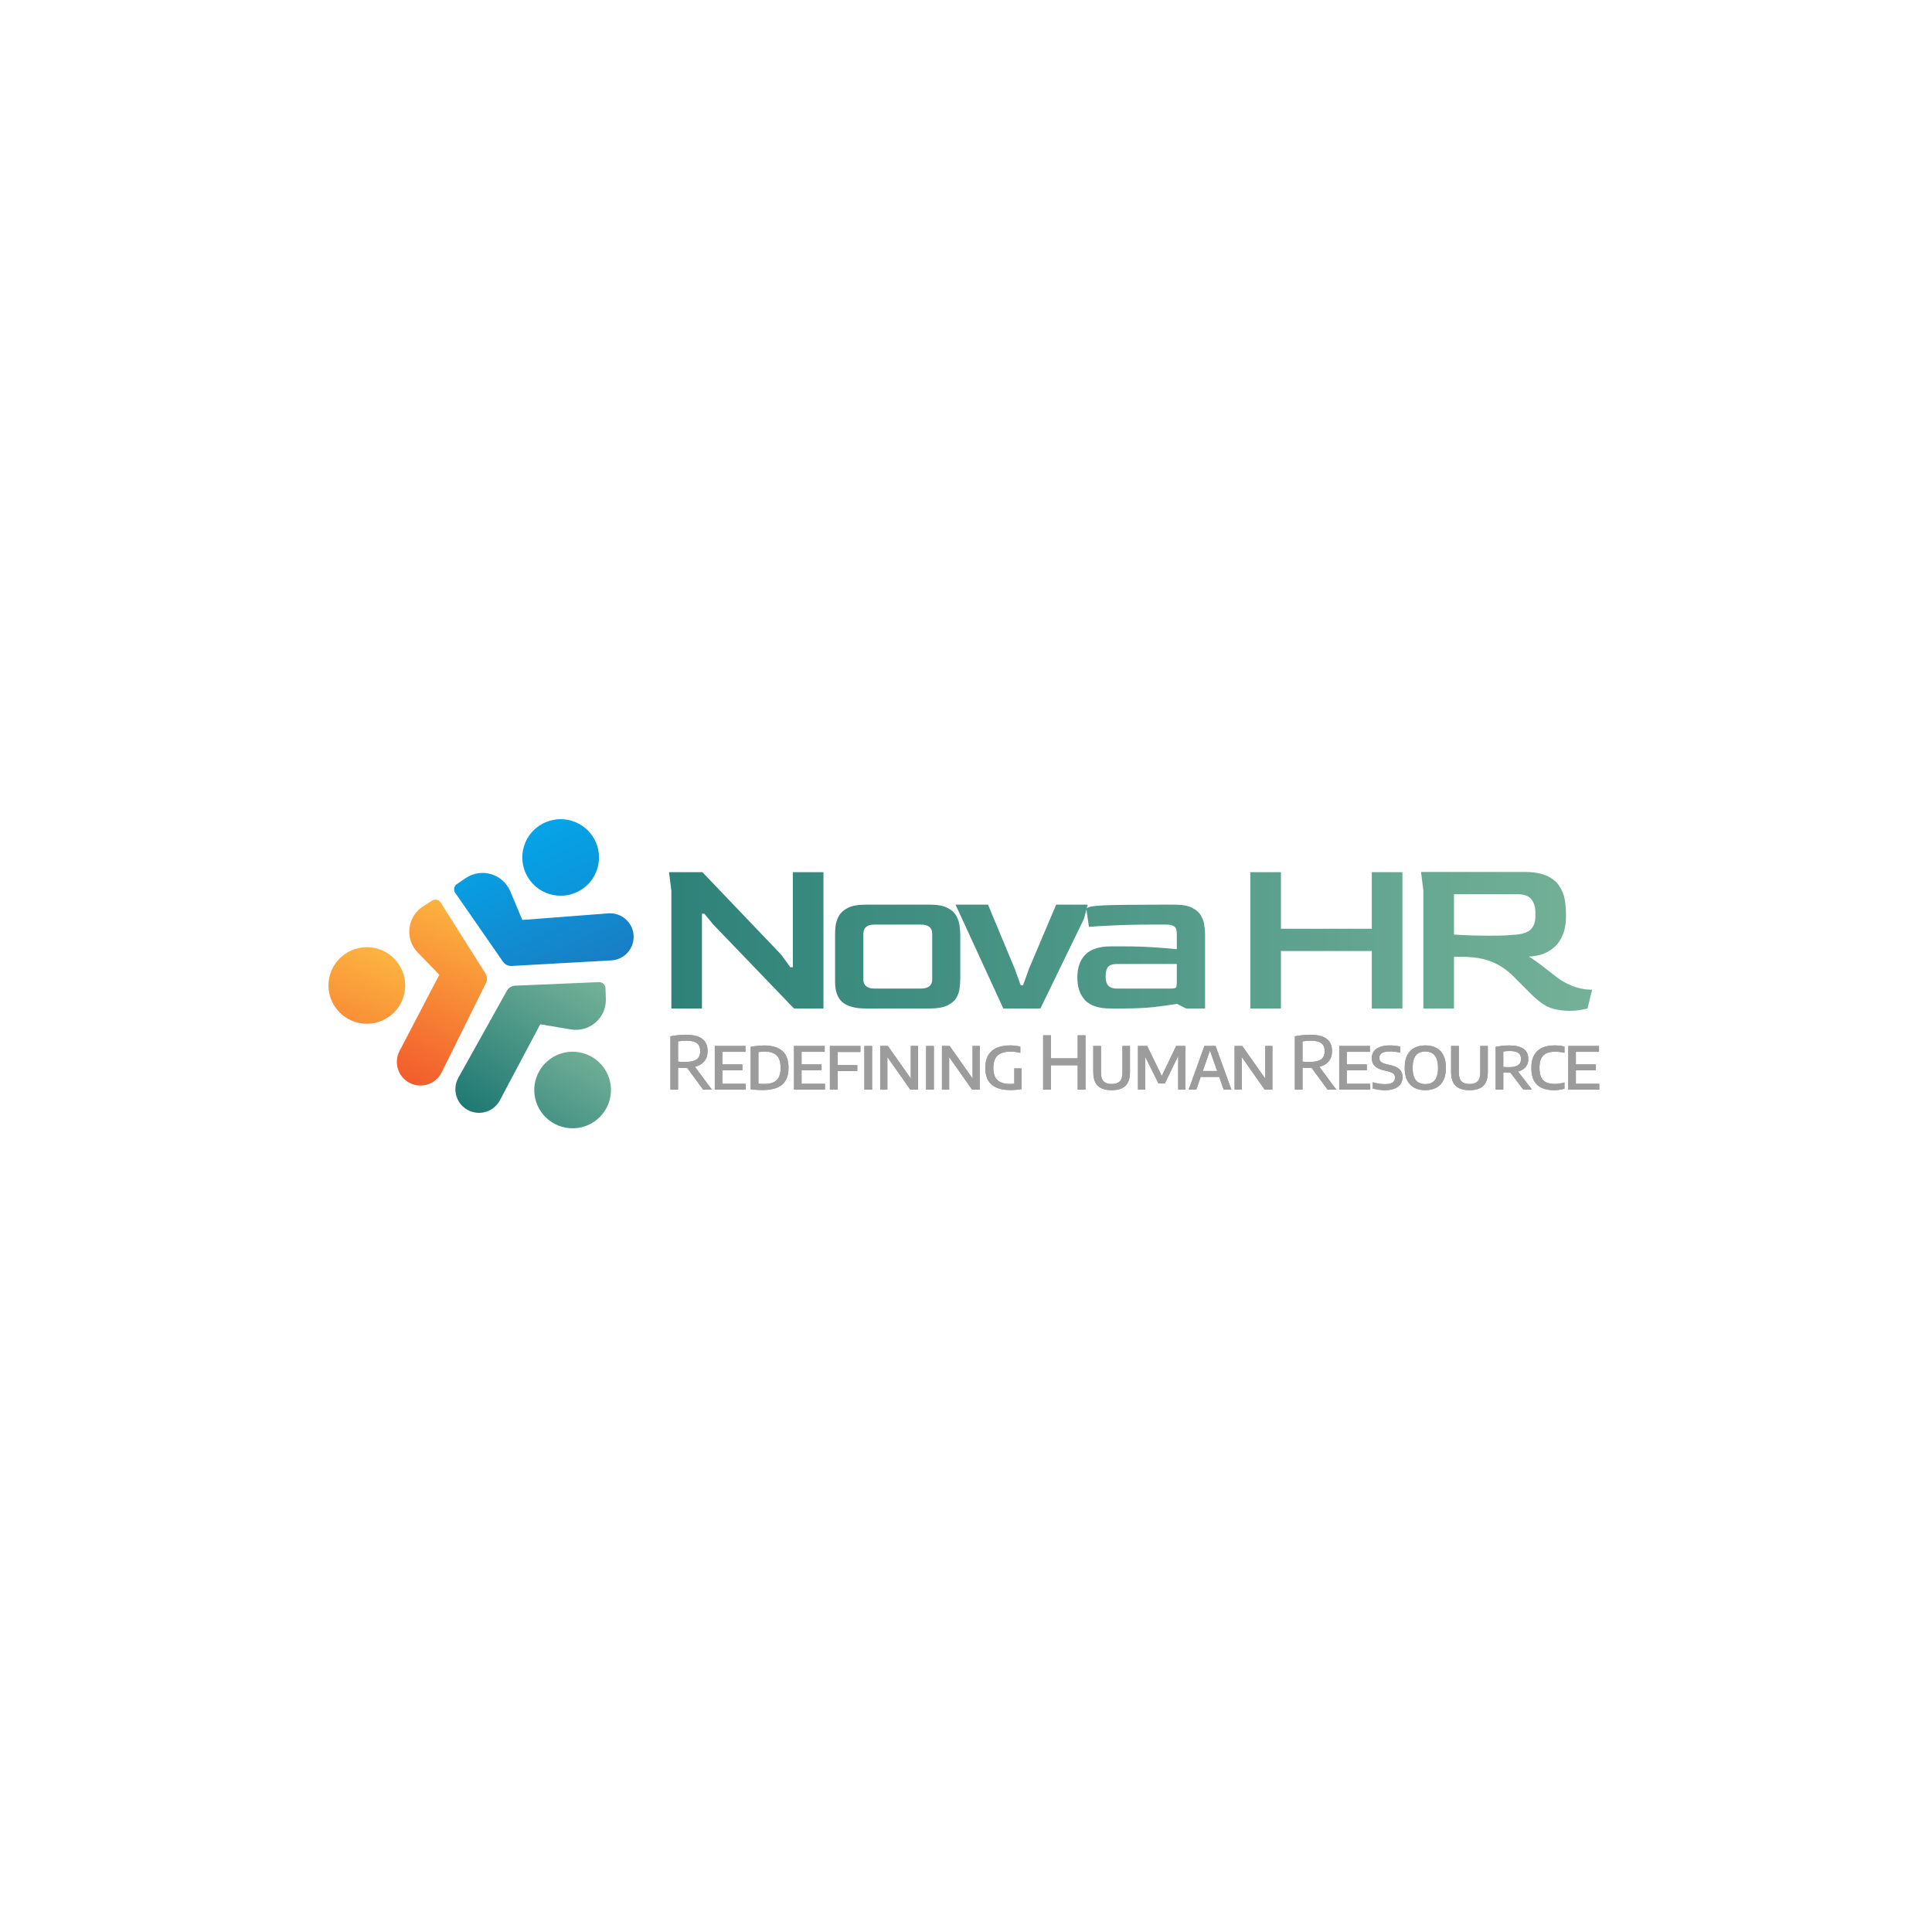 <svg width="500" height="500" viewBox="0 0 500 500" fill="none" xmlns="http://www.w3.org/2000/svg">
<rect width="500" height="500" fill="white"/>
<g clip-path="url(#clip0_0_4721)">
<path d="M154.83 223.851C155.905 218.485 152.419 213.266 147.043 212.193C141.667 211.119 136.438 214.599 135.363 219.965C134.288 225.33 137.774 230.55 143.149 231.623C148.525 232.696 153.755 229.216 154.83 223.851Z" fill="url(#paint0_linear_0_4721)"/>
<path d="M120.513 227.259L118.233 228.813C118.056 228.933 117.905 229.087 117.788 229.266C117.672 229.445 117.591 229.645 117.553 229.855C117.514 230.064 117.517 230.28 117.561 230.488C117.606 230.697 117.692 230.895 117.813 231.07L130.172 248.89C130.422 249.249 130.761 249.539 131.155 249.731C131.549 249.924 131.986 250.012 132.424 249.989L158.219 248.55C159.138 248.497 160.035 248.239 160.84 247.792C161.646 247.346 162.34 246.724 162.872 245.973C163.403 245.222 163.758 244.361 163.909 243.453C164.06 242.546 164.005 241.617 163.746 240.734C163.349 239.395 162.503 238.232 161.35 237.44C160.198 236.647 158.808 236.273 157.412 236.38L135.174 238.086L132.06 230.679C131.616 229.617 130.94 228.667 130.082 227.898C129.225 227.129 128.206 226.56 127.1 226.232C125.995 225.905 124.83 225.827 123.69 226.005C122.551 226.182 121.466 226.611 120.513 227.259Z" fill="url(#paint1_linear_0_4721)"/>
<path d="M157.478 285.601C159.419 280.484 156.837 274.765 151.71 272.827C146.583 270.89 140.853 273.467 138.912 278.584C136.97 283.701 139.553 289.42 144.679 291.358C149.806 293.296 155.536 290.718 157.478 285.601Z" fill="url(#paint2_linear_0_4721)"/>
<path d="M156.796 258.489L156.699 255.731C156.692 255.518 156.642 255.308 156.554 255.114C156.465 254.92 156.338 254.745 156.182 254.6C156.025 254.456 155.841 254.343 155.64 254.27C155.44 254.196 155.226 254.163 155.013 254.172L133.318 255.092C132.88 255.11 132.454 255.24 132.081 255.469C131.707 255.699 131.399 256.02 131.185 256.402L118.62 278.929C118.171 279.734 117.91 280.63 117.858 281.55C117.805 282.47 117.962 283.39 118.317 284.241C118.671 285.091 119.214 285.851 119.905 286.462C120.596 287.074 121.416 287.521 122.305 287.77C123.651 288.151 125.087 288.059 126.374 287.51C127.661 286.961 128.72 285.988 129.375 284.754L139.813 265.082L147.744 266.415C148.881 266.605 150.046 266.541 151.155 266.226C152.264 265.912 153.288 265.355 154.155 264.596C155.021 263.837 155.708 262.896 156.164 261.84C156.621 260.783 156.837 259.639 156.796 258.489Z" fill="url(#paint3_linear_0_4721)"/>
<path d="M104.68 256.926C105.725 251.555 102.208 246.355 96.826 245.313C91.445 244.271 86.236 247.78 85.191 253.152C84.147 258.524 87.664 263.723 93.045 264.765C98.427 265.807 103.636 262.298 104.68 256.926Z" fill="url(#paint4_linear_0_4721)"/>
<path d="M109.51 234.564L111.813 233.079C111.993 232.965 112.194 232.887 112.404 232.85C112.615 232.813 112.83 232.818 113.039 232.865C113.247 232.911 113.444 232.998 113.619 233.121C113.793 233.244 113.942 233.4 114.056 233.58L125.627 251.92C125.859 252.291 125.993 252.716 126.016 253.153C126.038 253.591 125.949 254.027 125.756 254.421L114.3 277.532C113.891 278.358 113.3 279.081 112.572 279.646C111.843 280.212 110.996 280.606 110.094 280.798C109.191 280.99 108.256 280.976 107.36 280.757C106.464 280.538 105.629 280.119 104.917 279.532C103.839 278.64 103.1 277.407 102.823 276.038C102.545 274.668 102.746 273.245 103.393 272.006L113.697 252.264L108.096 246.499C107.294 245.672 106.687 244.678 106.319 243.588C105.95 242.498 105.829 241.339 105.965 240.197C106.1 239.054 106.488 237.956 107.101 236.982C107.715 236.008 108.537 235.182 109.51 234.564Z" fill="url(#paint5_linear_0_4721)"/>
</g>
<path d="M173.747 261V230.52L173.147 225.72H181.787L202.187 247.08L204.527 250.32H205.187V225.72H213.107V261H205.487L184.607 239.28L182.267 236.46H181.667V261H173.747ZM224.038 261C221.358 261 219.358 260.46 218.038 259.38C216.758 258.3 216.118 256.54 216.118 254.1V241.8C216.118 241.2 216.158 240.48 216.238 239.64C216.358 238.76 216.638 237.9 217.078 237.06C217.558 236.22 218.338 235.52 219.418 234.96C220.538 234.4 222.078 234.12 224.038 234.12H240.598C242.598 234.12 244.138 234.4 245.218 234.96C246.298 235.52 247.058 236.22 247.498 237.06C247.978 237.9 248.258 238.76 248.338 239.64C248.458 240.48 248.518 241.2 248.518 241.8V253.32C248.518 254.04 248.458 254.84 248.338 255.72C248.258 256.6 247.978 257.44 247.498 258.24C247.018 259.04 246.238 259.7 245.158 260.22C244.078 260.74 242.558 261 240.598 261H224.038ZM226.318 255.84H238.318C240.278 255.84 241.258 255.04 241.258 253.44V241.68C241.258 240.08 240.278 239.28 238.318 239.28H226.318C224.398 239.28 223.438 240.08 223.438 241.68V253.44C223.438 255.04 224.398 255.84 226.318 255.84ZM259.656 261L247.296 234.12H255.696L262.596 250.68L264.156 255H264.756L266.316 250.68L273.336 234.12H281.496L280.536 237.78L269.256 261H259.656ZM287.455 261C284.415 261 282.215 260.3 280.855 258.9C279.495 257.46 278.815 255.5 278.815 253.02C278.815 250.42 279.515 248.42 280.915 247.02C282.355 245.62 284.535 244.92 287.455 244.92H290.515C293.515 244.92 296.215 245 298.615 245.16C301.015 245.32 302.995 245.48 304.555 245.64V241.68C304.555 241.32 304.515 240.96 304.435 240.6C304.355 240.2 304.115 239.88 303.715 239.64C303.315 239.4 302.635 239.28 301.675 239.28H298.675C294.315 239.28 290.675 239.36 287.755 239.52C284.835 239.64 282.855 239.76 281.815 239.88L281.155 235.32C281.155 234.76 282.675 234.42 285.715 234.3C288.755 234.18 293.835 234.12 300.955 234.12H303.955C305.955 234.12 307.495 234.4 308.575 234.96C309.655 235.52 310.415 236.22 310.855 237.06C311.335 237.9 311.615 238.76 311.695 239.64C311.815 240.48 311.875 241.2 311.875 241.8V261H306.955L304.615 259.8C302.935 260.08 300.915 260.36 298.555 260.64C296.195 260.88 293.495 261 290.455 261H287.455ZM289.015 255.84H302.755C303.635 255.84 304.155 255.76 304.315 255.6C304.475 255.44 304.555 254.94 304.555 254.1V249.48H289.015C287.935 249.48 287.175 249.74 286.735 250.26C286.335 250.78 286.135 251.6 286.135 252.72C286.135 253.84 286.375 254.64 286.855 255.12C287.335 255.6 288.055 255.84 289.015 255.84ZM323.581 261V225.72H331.501V240.36H355.021V225.72H362.941V261H355.021V246.12H331.501V261H323.581ZM406.105 261.6C404.505 261.6 402.925 261.36 401.365 260.88C399.845 260.36 398.105 259.12 396.145 257.16L391.825 252.84C390.065 251.04 388.125 249.72 386.005 248.88C383.925 248.04 381.305 247.62 378.145 247.62H376.285V261H368.365V230.52L367.765 225.66H394.345C396.905 225.66 398.905 226 400.345 226.68C401.825 227.36 402.905 228.26 403.585 229.38C404.305 230.46 404.765 231.62 404.965 232.86C405.165 234.1 405.265 235.28 405.265 236.4V237.54C405.265 238.42 405.145 239.4 404.905 240.48C404.665 241.56 404.205 242.62 403.525 243.66C402.845 244.7 401.865 245.58 400.585 246.3C399.345 247.02 397.705 247.44 395.665 247.56C396.185 247.84 396.845 248.28 397.645 248.88C398.445 249.44 399.265 250.06 400.105 250.74C400.985 251.42 401.785 252.04 402.505 252.6C403.225 253.16 403.785 253.56 404.185 253.8C405.625 254.64 406.905 255.22 408.025 255.54C409.145 255.86 410.065 256.04 410.785 256.08C411.505 256.12 411.925 256.14 412.045 256.14L410.845 261C410.485 261.12 409.885 261.24 409.045 261.36C408.205 261.52 407.225 261.6 406.105 261.6ZM385.285 242.16C386.805 242.16 388.165 242.14 389.365 242.1C390.565 242.02 391.645 241.94 392.605 241.86C394.365 241.66 395.585 241.18 396.265 240.42C396.985 239.62 397.345 238.6 397.345 237.36V235.98C397.345 234.7 397.005 233.62 396.325 232.74C395.645 231.86 394.425 231.42 392.665 231.42H376.285V241.86C378.045 241.98 379.665 242.06 381.145 242.1C382.625 242.14 384.005 242.16 385.285 242.16Z" fill="url(#paint6_linear_0_4721)"/>
<path d="M173.501 282V268.196C173.881 268.12 174.28 268.051 174.698 267.987C175.116 267.924 175.553 267.877 176.009 267.845C176.471 267.807 176.95 267.788 177.444 267.788C179.35 267.788 180.772 268.133 181.709 268.823C182.653 269.514 183.125 270.594 183.125 272.063C183.125 273.013 182.897 273.811 182.441 274.457C181.991 275.097 181.332 275.581 180.465 275.91C179.603 276.233 178.546 276.395 177.292 276.395C176.937 276.395 176.62 276.389 176.342 276.376C176.063 276.357 175.778 276.338 175.487 276.319V282H173.501ZM181.975 282L177.149 275.426H179.363L184.236 282H181.975ZM177.32 274.827C178.675 274.827 179.663 274.606 180.284 274.162C180.905 273.713 181.215 273.016 181.215 272.072C181.215 271.426 181.088 270.904 180.835 270.505C180.582 270.1 180.189 269.805 179.657 269.621C179.131 269.431 178.451 269.336 177.615 269.336C177.184 269.336 176.801 269.352 176.465 269.384C176.136 269.416 175.81 269.46 175.487 269.517V274.742C175.708 274.761 175.911 274.78 176.095 274.799C176.285 274.812 176.475 274.821 176.665 274.827C176.861 274.827 177.079 274.827 177.32 274.827ZM184.983 282V270.695H192.935V272.215H186.95V280.48H193.011V282H184.983ZM186.199 276.984V275.464H192.127V276.984H186.199ZM197.372 282.105C196.885 282.105 196.375 282.089 195.843 282.057C195.317 282.032 194.795 281.99 194.275 281.933V270.913C194.624 270.844 194.991 270.784 195.377 270.733C195.77 270.682 196.166 270.644 196.565 270.619C196.97 270.587 197.36 270.571 197.733 270.571C199.83 270.571 201.41 271.043 202.474 271.987C203.538 272.924 204.07 274.381 204.07 276.357C204.07 277.693 203.82 278.786 203.319 279.634C202.819 280.477 202.072 281.101 201.077 281.506C200.089 281.905 198.854 282.105 197.372 282.105ZM197.838 280.518C198.769 280.518 199.545 280.379 200.165 280.1C200.786 279.815 201.251 279.368 201.562 278.76C201.872 278.146 202.027 277.342 202.027 276.347C202.027 275.359 201.872 274.558 201.562 273.944C201.258 273.323 200.799 272.87 200.184 272.585C199.57 272.294 198.804 272.148 197.885 272.148C197.619 272.148 197.341 272.161 197.049 272.187C196.764 272.212 196.508 272.247 196.28 272.291V280.442C196.533 280.474 196.786 280.496 197.04 280.508C197.299 280.515 197.565 280.518 197.838 280.518ZM205.479 282V270.695H213.43V272.215H207.445V280.48H213.506V282H205.479ZM206.695 276.984V275.464H212.623V276.984H206.695ZM214.771 282V270.695H222.675V272.253H216.775V282H214.771ZM216.091 277.203V275.644H221.867V277.203H216.091ZM223.692 282V270.695H225.696V282H223.692ZM227.789 282V270.695H229.784L236.073 279.634H235.712V270.695H237.583V282H235.579L229.299 273.06H229.651V282H227.789ZM239.679 282V270.695H241.683V282H239.679ZM243.775 282V270.695H245.77L252.059 279.634H251.698V270.695H253.57V282H251.565L245.286 273.06H245.637V282H243.775ZM261.546 282.114C260.095 282.114 258.886 281.908 257.917 281.496C256.948 281.085 256.216 280.458 255.722 279.615C255.235 278.767 254.991 277.684 254.991 276.366C254.991 275.049 255.241 273.963 255.741 273.108C256.248 272.247 256.976 271.607 257.926 271.189C258.876 270.765 260.023 270.552 261.365 270.552C261.84 270.552 262.306 270.578 262.762 270.628C263.224 270.679 263.658 270.755 264.063 270.856V272.481C263.626 272.367 263.199 272.285 262.781 272.234C262.363 272.183 261.942 272.158 261.517 272.158C260.555 272.158 259.744 272.3 259.085 272.585C258.427 272.864 257.926 273.314 257.584 273.934C257.249 274.549 257.081 275.366 257.081 276.385C257.081 277.354 257.239 278.143 257.556 278.751C257.879 279.359 258.357 279.809 258.99 280.1C259.63 280.385 260.425 280.527 261.375 280.527C261.704 280.527 262.04 280.515 262.382 280.489C262.73 280.458 263.044 280.417 263.322 280.366L262.496 281.097V276.509H264.367V281.876C263.88 281.952 263.398 282.01 262.923 282.048C262.448 282.092 261.989 282.114 261.546 282.114ZM269.963 282V267.94H271.977V273.896H278.903V267.94H280.926V282H278.903V275.692H271.977V282H269.963ZM287.706 282.143C286.611 282.143 285.711 281.972 285.008 281.629C284.305 281.287 283.783 280.774 283.441 280.09C283.105 279.406 282.937 278.542 282.937 277.497V270.695H284.942V277.677C284.942 278.665 285.167 279.391 285.616 279.853C286.066 280.309 286.763 280.537 287.706 280.537C288.663 280.537 289.362 280.309 289.806 279.853C290.255 279.391 290.48 278.665 290.48 277.677V270.695H292.437V277.497C292.437 278.542 292.269 279.406 291.934 280.09C291.604 280.774 291.088 281.287 290.385 281.629C289.689 281.972 288.796 282.143 287.706 282.143ZM294.505 282V270.695H296.889L300.822 278.779H300.518L304.385 270.695H306.769V282H304.917V272.386H305.344L301.468 280.394H299.806L295.835 272.395H296.357V282H294.505ZM307.626 282L311.701 270.695H314.599L318.684 282H316.689L313.012 271.521H313.259L309.592 282H307.626ZM310.105 278.703L310.542 277.174H315.748L316.185 278.703H310.105ZM319.508 282V270.695H321.503L327.792 279.634H327.431V270.695H329.303V282H327.298L321.019 273.06H321.37V282H319.508ZM335.105 282V268.196C335.485 268.12 335.884 268.051 336.302 267.987C336.72 267.924 337.157 267.877 337.613 267.845C338.075 267.807 338.553 267.788 339.047 267.788C340.954 267.788 342.376 268.133 343.313 268.823C344.257 269.514 344.728 270.594 344.728 272.063C344.728 273.013 344.5 273.811 344.044 274.457C343.595 275.097 342.936 275.581 342.068 275.91C341.207 276.233 340.149 276.395 338.895 276.395C338.541 276.395 338.224 276.389 337.945 276.376C337.667 276.357 337.382 276.338 337.09 276.319V282H335.105ZM343.579 282L338.753 275.426H340.966L345.84 282H343.579ZM338.924 274.827C340.279 274.827 341.267 274.606 341.888 274.162C342.509 273.713 342.819 273.016 342.819 272.072C342.819 271.426 342.692 270.904 342.439 270.505C342.186 270.1 341.793 269.805 341.261 269.621C340.735 269.431 340.054 269.336 339.218 269.336C338.788 269.336 338.405 269.352 338.069 269.384C337.74 269.416 337.413 269.46 337.09 269.517V274.742C337.312 274.761 337.515 274.78 337.698 274.799C337.888 274.812 338.078 274.821 338.268 274.827C338.465 274.827 338.683 274.827 338.924 274.827ZM346.587 282V270.695H354.538V272.215H348.553V280.48H354.614V282H346.587ZM347.803 276.984V275.464H353.731V276.984H347.803ZM358.416 282.143C357.884 282.143 357.342 282.101 356.791 282.019C356.24 281.943 355.73 281.835 355.262 281.696V280.09C355.616 280.198 355.977 280.287 356.345 280.356C356.712 280.426 357.07 280.48 357.418 280.518C357.773 280.556 358.105 280.575 358.416 280.575C359.036 280.575 359.54 280.508 359.926 280.375C360.313 280.242 360.591 280.052 360.762 279.805C360.94 279.558 361.028 279.258 361.028 278.903C361.028 278.605 360.968 278.352 360.848 278.143C360.727 277.934 360.515 277.753 360.211 277.601C359.914 277.449 359.496 277.31 358.957 277.183L358.283 277.041C357.143 276.794 356.313 276.414 355.794 275.901C355.274 275.388 355.015 274.707 355.015 273.858C355.015 273.206 355.179 272.633 355.509 272.139C355.844 271.639 356.361 271.249 357.057 270.97C357.754 270.692 358.644 270.552 359.727 270.552C360.195 270.552 360.664 270.581 361.133 270.638C361.601 270.689 362.026 270.765 362.406 270.866V272.462C361.981 272.348 361.548 272.262 361.104 272.205C360.661 272.148 360.214 272.12 359.765 272.12C359.081 272.12 358.536 272.186 358.131 272.319C357.725 272.452 357.431 272.642 357.247 272.889C357.07 273.13 356.981 273.418 356.981 273.754C356.981 274.204 357.117 274.555 357.39 274.808C357.662 275.055 358.185 275.271 358.957 275.454L359.632 275.597C360.423 275.768 361.063 275.993 361.551 276.271C362.045 276.55 362.406 276.895 362.634 277.307C362.868 277.719 362.985 278.213 362.985 278.789C362.985 279.467 362.814 280.056 362.472 280.556C362.13 281.056 361.62 281.446 360.943 281.724C360.265 282.003 359.423 282.143 358.416 282.143ZM368.862 282.143C367.791 282.143 366.857 281.937 366.059 281.525C365.261 281.113 364.64 280.48 364.197 279.625C363.754 278.77 363.532 277.681 363.532 276.357C363.532 275.027 363.754 273.934 364.197 273.079C364.64 272.218 365.261 271.582 366.059 271.17C366.863 270.758 367.798 270.552 368.862 270.552C369.938 270.552 370.876 270.758 371.674 271.17C372.478 271.582 373.099 272.218 373.536 273.079C373.979 273.934 374.201 275.027 374.201 276.357C374.201 277.681 373.979 278.77 373.536 279.625C373.092 280.48 372.468 281.113 371.664 281.525C370.866 281.937 369.932 282.143 368.862 282.143ZM368.862 280.565C369.539 280.565 370.125 280.429 370.619 280.157C371.113 279.878 371.493 279.435 371.759 278.827C372.025 278.213 372.158 277.402 372.158 276.395C372.158 275.356 372.022 274.523 371.75 273.896C371.484 273.269 371.104 272.82 370.61 272.547C370.116 272.269 369.533 272.129 368.862 272.129C368.197 272.129 367.617 272.266 367.123 272.538C366.635 272.81 366.259 273.254 365.993 273.868C365.727 274.482 365.594 275.293 365.594 276.3C365.594 277.345 365.723 278.181 365.983 278.808C366.249 279.429 366.626 279.878 367.114 280.157C367.608 280.429 368.19 280.565 368.862 280.565ZM380.316 282.143C379.221 282.143 378.321 281.972 377.618 281.629C376.915 281.287 376.393 280.774 376.051 280.09C375.715 279.406 375.547 278.542 375.547 277.497V270.695H377.552V277.677C377.552 278.665 377.777 279.391 378.226 279.853C378.676 280.309 379.373 280.537 380.316 280.537C381.273 280.537 381.973 280.309 382.416 279.853C382.866 279.391 383.09 278.665 383.09 277.677V270.695H385.047V277.497C385.047 278.542 384.88 279.406 384.544 280.09C384.215 280.774 383.698 281.287 382.995 281.629C382.299 281.972 381.406 282.143 380.316 282.143ZM387.077 282V270.913C387.577 270.818 388.122 270.736 388.711 270.666C389.306 270.597 389.924 270.562 390.564 270.562C392.223 270.562 393.464 270.85 394.288 271.426C395.111 271.996 395.523 272.88 395.523 274.077C395.523 274.856 395.326 275.508 394.934 276.034C394.541 276.553 393.968 276.946 393.214 277.212C392.467 277.478 391.564 277.611 390.507 277.611C390.253 277.611 390.006 277.608 389.766 277.601C389.525 277.589 389.287 277.573 389.053 277.554V282H387.077ZM394.24 282L390.241 276.737H392.416L396.482 282H394.24ZM390.516 276.176C391.605 276.176 392.397 276.005 392.891 275.663C393.385 275.321 393.632 274.796 393.632 274.086C393.632 273.345 393.401 272.813 392.939 272.49C392.476 272.161 391.738 271.996 390.725 271.996C390.402 271.996 390.108 272.009 389.842 272.034C389.576 272.053 389.313 272.085 389.053 272.129V276.119C389.332 276.138 389.572 276.154 389.775 276.167C389.978 276.173 390.225 276.176 390.516 276.176ZM402.178 282.143C400.956 282.143 399.908 281.949 399.034 281.563C398.16 281.177 397.485 280.559 397.01 279.71C396.541 278.862 396.307 277.747 396.307 276.366C396.307 275.049 396.541 273.96 397.01 273.098C397.485 272.237 398.169 271.597 399.062 271.179C399.961 270.761 401.044 270.552 402.311 270.552C402.761 270.552 403.201 270.578 403.632 270.628C404.069 270.673 404.487 270.746 404.886 270.847V272.471C404.487 272.37 404.084 272.297 403.679 272.253C403.28 272.202 402.868 272.177 402.444 272.177C401.557 272.177 400.813 272.316 400.212 272.595C399.616 272.867 399.167 273.311 398.863 273.925C398.565 274.533 398.416 275.34 398.416 276.347C398.416 277.386 398.565 278.209 398.863 278.817C399.167 279.425 399.61 279.862 400.193 280.128C400.782 280.388 401.5 280.518 402.349 280.518C402.78 280.518 403.201 280.486 403.613 280.423C404.024 280.36 404.449 280.261 404.886 280.128V281.753C404.499 281.873 404.072 281.968 403.603 282.038C403.141 282.108 402.666 282.143 402.178 282.143ZM405.866 282V270.695H413.817V272.215H407.832V280.48H413.893V282H405.866ZM407.082 276.984V275.464H413.01V276.984H407.082Z" fill="#9C9C9C"/>
<path d="M173.501 282V268.196C173.881 268.12 174.28 268.051 174.698 267.987C175.116 267.924 175.553 267.877 176.009 267.845C176.471 267.807 176.95 267.788 177.444 267.788C179.35 267.788 180.772 268.133 181.709 268.823C182.653 269.514 183.125 270.594 183.125 272.063C183.125 273.013 182.897 273.811 182.441 274.457C181.991 275.097 181.332 275.581 180.465 275.91C179.603 276.233 178.546 276.395 177.292 276.395C176.937 276.395 176.62 276.389 176.342 276.376C176.063 276.357 175.778 276.338 175.487 276.319V282H173.501ZM181.975 282L177.149 275.426H179.363L184.236 282H181.975ZM177.32 274.827C178.675 274.827 179.663 274.606 180.284 274.162C180.905 273.713 181.215 273.016 181.215 272.072C181.215 271.426 181.088 270.904 180.835 270.505C180.582 270.1 180.189 269.805 179.657 269.621C179.131 269.431 178.451 269.336 177.615 269.336C177.184 269.336 176.801 269.352 176.465 269.384C176.136 269.416 175.81 269.46 175.487 269.517V274.742C175.708 274.761 175.911 274.78 176.095 274.799C176.285 274.812 176.475 274.821 176.665 274.827C176.861 274.827 177.079 274.827 177.32 274.827ZM184.983 282V270.695H192.935V272.215H186.95V280.48H193.011V282H184.983ZM186.199 276.984V275.464H192.127V276.984H186.199ZM197.372 282.105C196.885 282.105 196.375 282.089 195.843 282.057C195.317 282.032 194.795 281.99 194.275 281.933V270.913C194.624 270.844 194.991 270.784 195.377 270.733C195.77 270.682 196.166 270.644 196.565 270.619C196.97 270.587 197.36 270.571 197.733 270.571C199.83 270.571 201.41 271.043 202.474 271.987C203.538 272.924 204.07 274.381 204.07 276.357C204.07 277.693 203.82 278.786 203.319 279.634C202.819 280.477 202.072 281.101 201.077 281.506C200.089 281.905 198.854 282.105 197.372 282.105ZM197.838 280.518C198.769 280.518 199.545 280.379 200.165 280.1C200.786 279.815 201.251 279.368 201.562 278.76C201.872 278.146 202.027 277.342 202.027 276.347C202.027 275.359 201.872 274.558 201.562 273.944C201.258 273.323 200.799 272.87 200.184 272.585C199.57 272.294 198.804 272.148 197.885 272.148C197.619 272.148 197.341 272.161 197.049 272.187C196.764 272.212 196.508 272.247 196.28 272.291V280.442C196.533 280.474 196.786 280.496 197.04 280.508C197.299 280.515 197.565 280.518 197.838 280.518ZM205.479 282V270.695H213.43V272.215H207.445V280.48H213.506V282H205.479ZM206.695 276.984V275.464H212.623V276.984H206.695ZM214.771 282V270.695H222.675V272.253H216.775V282H214.771ZM216.091 277.203V275.644H221.867V277.203H216.091ZM223.692 282V270.695H225.696V282H223.692ZM227.789 282V270.695H229.784L236.073 279.634H235.712V270.695H237.583V282H235.579L229.299 273.06H229.651V282H227.789ZM239.679 282V270.695H241.683V282H239.679ZM243.775 282V270.695H245.77L252.059 279.634H251.698V270.695H253.57V282H251.565L245.286 273.06H245.637V282H243.775ZM261.546 282.114C260.095 282.114 258.886 281.908 257.917 281.496C256.948 281.085 256.216 280.458 255.722 279.615C255.235 278.767 254.991 277.684 254.991 276.366C254.991 275.049 255.241 273.963 255.741 273.108C256.248 272.247 256.976 271.607 257.926 271.189C258.876 270.765 260.023 270.552 261.365 270.552C261.84 270.552 262.306 270.578 262.762 270.628C263.224 270.679 263.658 270.755 264.063 270.856V272.481C263.626 272.367 263.199 272.285 262.781 272.234C262.363 272.183 261.942 272.158 261.517 272.158C260.555 272.158 259.744 272.3 259.085 272.585C258.427 272.864 257.926 273.314 257.584 273.934C257.249 274.549 257.081 275.366 257.081 276.385C257.081 277.354 257.239 278.143 257.556 278.751C257.879 279.359 258.357 279.809 258.99 280.1C259.63 280.385 260.425 280.527 261.375 280.527C261.704 280.527 262.04 280.515 262.382 280.489C262.73 280.458 263.044 280.417 263.322 280.366L262.496 281.097V276.509H264.367V281.876C263.88 281.952 263.398 282.01 262.923 282.048C262.448 282.092 261.989 282.114 261.546 282.114ZM269.963 282V267.94H271.977V273.896H278.903V267.94H280.926V282H278.903V275.692H271.977V282H269.963ZM287.706 282.143C286.611 282.143 285.711 281.972 285.008 281.629C284.305 281.287 283.783 280.774 283.441 280.09C283.105 279.406 282.937 278.542 282.937 277.497V270.695H284.942V277.677C284.942 278.665 285.167 279.391 285.616 279.853C286.066 280.309 286.763 280.537 287.706 280.537C288.663 280.537 289.362 280.309 289.806 279.853C290.255 279.391 290.48 278.665 290.48 277.677V270.695H292.437V277.497C292.437 278.542 292.269 279.406 291.934 280.09C291.604 280.774 291.088 281.287 290.385 281.629C289.689 281.972 288.796 282.143 287.706 282.143ZM294.505 282V270.695H296.889L300.822 278.779H300.518L304.385 270.695H306.769V282H304.917V272.386H305.344L301.468 280.394H299.806L295.835 272.395H296.357V282H294.505ZM307.626 282L311.701 270.695H314.599L318.684 282H316.689L313.012 271.521H313.259L309.592 282H307.626ZM310.105 278.703L310.542 277.174H315.748L316.185 278.703H310.105ZM319.508 282V270.695H321.503L327.792 279.634H327.431V270.695H329.303V282H327.298L321.019 273.06H321.37V282H319.508ZM335.105 282V268.196C335.485 268.12 335.884 268.051 336.302 267.987C336.72 267.924 337.157 267.877 337.613 267.845C338.075 267.807 338.553 267.788 339.047 267.788C340.954 267.788 342.376 268.133 343.313 268.823C344.257 269.514 344.728 270.594 344.728 272.063C344.728 273.013 344.5 273.811 344.044 274.457C343.595 275.097 342.936 275.581 342.068 275.91C341.207 276.233 340.149 276.395 338.895 276.395C338.541 276.395 338.224 276.389 337.945 276.376C337.667 276.357 337.382 276.338 337.09 276.319V282H335.105ZM343.579 282L338.753 275.426H340.966L345.84 282H343.579ZM338.924 274.827C340.279 274.827 341.267 274.606 341.888 274.162C342.509 273.713 342.819 273.016 342.819 272.072C342.819 271.426 342.692 270.904 342.439 270.505C342.186 270.1 341.793 269.805 341.261 269.621C340.735 269.431 340.054 269.336 339.218 269.336C338.788 269.336 338.405 269.352 338.069 269.384C337.74 269.416 337.413 269.46 337.09 269.517V274.742C337.312 274.761 337.515 274.78 337.698 274.799C337.888 274.812 338.078 274.821 338.268 274.827C338.465 274.827 338.683 274.827 338.924 274.827ZM346.587 282V270.695H354.538V272.215H348.553V280.48H354.614V282H346.587ZM347.803 276.984V275.464H353.731V276.984H347.803ZM358.416 282.143C357.884 282.143 357.342 282.101 356.791 282.019C356.24 281.943 355.73 281.835 355.262 281.696V280.09C355.616 280.198 355.977 280.287 356.345 280.356C356.712 280.426 357.07 280.48 357.418 280.518C357.773 280.556 358.105 280.575 358.416 280.575C359.036 280.575 359.54 280.508 359.926 280.375C360.313 280.242 360.591 280.052 360.762 279.805C360.94 279.558 361.028 279.258 361.028 278.903C361.028 278.605 360.968 278.352 360.848 278.143C360.727 277.934 360.515 277.753 360.211 277.601C359.914 277.449 359.496 277.31 358.957 277.183L358.283 277.041C357.143 276.794 356.313 276.414 355.794 275.901C355.274 275.388 355.015 274.707 355.015 273.858C355.015 273.206 355.179 272.633 355.509 272.139C355.844 271.639 356.361 271.249 357.057 270.97C357.754 270.692 358.644 270.552 359.727 270.552C360.195 270.552 360.664 270.581 361.133 270.638C361.601 270.689 362.026 270.765 362.406 270.866V272.462C361.981 272.348 361.548 272.262 361.104 272.205C360.661 272.148 360.214 272.12 359.765 272.12C359.081 272.12 358.536 272.186 358.131 272.319C357.725 272.452 357.431 272.642 357.247 272.889C357.07 273.13 356.981 273.418 356.981 273.754C356.981 274.204 357.117 274.555 357.39 274.808C357.662 275.055 358.185 275.271 358.957 275.454L359.632 275.597C360.423 275.768 361.063 275.993 361.551 276.271C362.045 276.55 362.406 276.895 362.634 277.307C362.868 277.719 362.985 278.213 362.985 278.789C362.985 279.467 362.814 280.056 362.472 280.556C362.13 281.056 361.62 281.446 360.943 281.724C360.265 282.003 359.423 282.143 358.416 282.143ZM368.862 282.143C367.791 282.143 366.857 281.937 366.059 281.525C365.261 281.113 364.64 280.48 364.197 279.625C363.754 278.77 363.532 277.681 363.532 276.357C363.532 275.027 363.754 273.934 364.197 273.079C364.64 272.218 365.261 271.582 366.059 271.17C366.863 270.758 367.798 270.552 368.862 270.552C369.938 270.552 370.876 270.758 371.674 271.17C372.478 271.582 373.099 272.218 373.536 273.079C373.979 273.934 374.201 275.027 374.201 276.357C374.201 277.681 373.979 278.77 373.536 279.625C373.092 280.48 372.468 281.113 371.664 281.525C370.866 281.937 369.932 282.143 368.862 282.143ZM368.862 280.565C369.539 280.565 370.125 280.429 370.619 280.157C371.113 279.878 371.493 279.435 371.759 278.827C372.025 278.213 372.158 277.402 372.158 276.395C372.158 275.356 372.022 274.523 371.75 273.896C371.484 273.269 371.104 272.82 370.61 272.547C370.116 272.269 369.533 272.129 368.862 272.129C368.197 272.129 367.617 272.266 367.123 272.538C366.635 272.81 366.259 273.254 365.993 273.868C365.727 274.482 365.594 275.293 365.594 276.3C365.594 277.345 365.723 278.181 365.983 278.808C366.249 279.429 366.626 279.878 367.114 280.157C367.608 280.429 368.19 280.565 368.862 280.565ZM380.316 282.143C379.221 282.143 378.321 281.972 377.618 281.629C376.915 281.287 376.393 280.774 376.051 280.09C375.715 279.406 375.547 278.542 375.547 277.497V270.695H377.552V277.677C377.552 278.665 377.777 279.391 378.226 279.853C378.676 280.309 379.373 280.537 380.316 280.537C381.273 280.537 381.973 280.309 382.416 279.853C382.866 279.391 383.09 278.665 383.09 277.677V270.695H385.047V277.497C385.047 278.542 384.88 279.406 384.544 280.09C384.215 280.774 383.698 281.287 382.995 281.629C382.299 281.972 381.406 282.143 380.316 282.143ZM387.077 282V270.913C387.577 270.818 388.122 270.736 388.711 270.666C389.306 270.597 389.924 270.562 390.564 270.562C392.223 270.562 393.464 270.85 394.288 271.426C395.111 271.996 395.523 272.88 395.523 274.077C395.523 274.856 395.326 275.508 394.934 276.034C394.541 276.553 393.968 276.946 393.214 277.212C392.467 277.478 391.564 277.611 390.507 277.611C390.253 277.611 390.006 277.608 389.766 277.601C389.525 277.589 389.287 277.573 389.053 277.554V282H387.077ZM394.24 282L390.241 276.737H392.416L396.482 282H394.24ZM390.516 276.176C391.605 276.176 392.397 276.005 392.891 275.663C393.385 275.321 393.632 274.796 393.632 274.086C393.632 273.345 393.401 272.813 392.939 272.49C392.476 272.161 391.738 271.996 390.725 271.996C390.402 271.996 390.108 272.009 389.842 272.034C389.576 272.053 389.313 272.085 389.053 272.129V276.119C389.332 276.138 389.572 276.154 389.775 276.167C389.978 276.173 390.225 276.176 390.516 276.176ZM402.178 282.143C400.956 282.143 399.908 281.949 399.034 281.563C398.16 281.177 397.485 280.559 397.01 279.71C396.541 278.862 396.307 277.747 396.307 276.366C396.307 275.049 396.541 273.96 397.01 273.098C397.485 272.237 398.169 271.597 399.062 271.179C399.961 270.761 401.044 270.552 402.311 270.552C402.761 270.552 403.201 270.578 403.632 270.628C404.069 270.673 404.487 270.746 404.886 270.847V272.471C404.487 272.37 404.084 272.297 403.679 272.253C403.28 272.202 402.868 272.177 402.444 272.177C401.557 272.177 400.813 272.316 400.212 272.595C399.616 272.867 399.167 273.311 398.863 273.925C398.565 274.533 398.416 275.34 398.416 276.347C398.416 277.386 398.565 278.209 398.863 278.817C399.167 279.425 399.61 279.862 400.193 280.128C400.782 280.388 401.5 280.518 402.349 280.518C402.78 280.518 403.201 280.486 403.613 280.423C404.024 280.36 404.449 280.261 404.886 280.128V281.753C404.499 281.873 404.072 281.968 403.603 282.038C403.141 282.108 402.666 282.143 402.178 282.143ZM405.866 282V270.695H413.817V272.215H407.832V280.48H413.893V282H405.866ZM407.082 276.984V275.464H413.01V276.984H407.082Z" fill="#9C9C9C"/>
<defs>
<linearGradient id="paint0_linear_0_4721" x1="136.057" y1="201.609" x2="165.705" y2="268.446" gradientUnits="userSpaceOnUse">
<stop stop-color="#00AEF1"/>
<stop offset="0.15" stop-color="#04A5E9"/>
<stop offset="1" stop-color="#1C76BD"/>
</linearGradient>
<linearGradient id="paint1_linear_0_4721" x1="127.261" y1="205.513" x2="151.72" y2="260.648" gradientUnits="userSpaceOnUse">
<stop stop-color="#00AEF1"/>
<stop offset="1" stop-color="#1C76BD"/>
</linearGradient>
<linearGradient id="paint2_linear_0_4721" x1="154.437" y1="271.408" x2="132.679" y2="307.814" gradientUnits="userSpaceOnUse">
<stop stop-color="#74B198"/>
<stop offset="1" stop-color="#1F7973"/>
</linearGradient>
<linearGradient id="paint3_linear_0_4721" x1="149.011" y1="250.283" x2="125.369" y2="289.851" gradientUnits="userSpaceOnUse">
<stop stop-color="#74B198"/>
<stop offset="1" stop-color="#1F7973"/>
</linearGradient>
<linearGradient id="paint4_linear_0_4721" x1="98.133" y1="246.95" x2="79.168" y2="288.692" gradientUnits="userSpaceOnUse">
<stop stop-color="#FCB23F"/>
<stop offset="1" stop-color="#F25C2C"/>
</linearGradient>
<linearGradient id="paint5_linear_0_4721" x1="120.697" y1="236.303" x2="101.607" y2="278.253" gradientUnits="userSpaceOnUse">
<stop stop-color="#FCB23F"/>
<stop offset="1" stop-color="#F25C2C"/>
</linearGradient>
<linearGradient id="paint6_linear_0_4721" x1="168" y1="243" x2="413" y2="243" gradientUnits="userSpaceOnUse">
<stop stop-color="#2C8178"/>
<stop offset="1" stop-color="#74B198"/>
</linearGradient>
<clipPath id="clip0_0_4721">
<rect width="79" height="80" fill="white" transform="translate(85 212)"/>
</clipPath>
</defs>
</svg>
